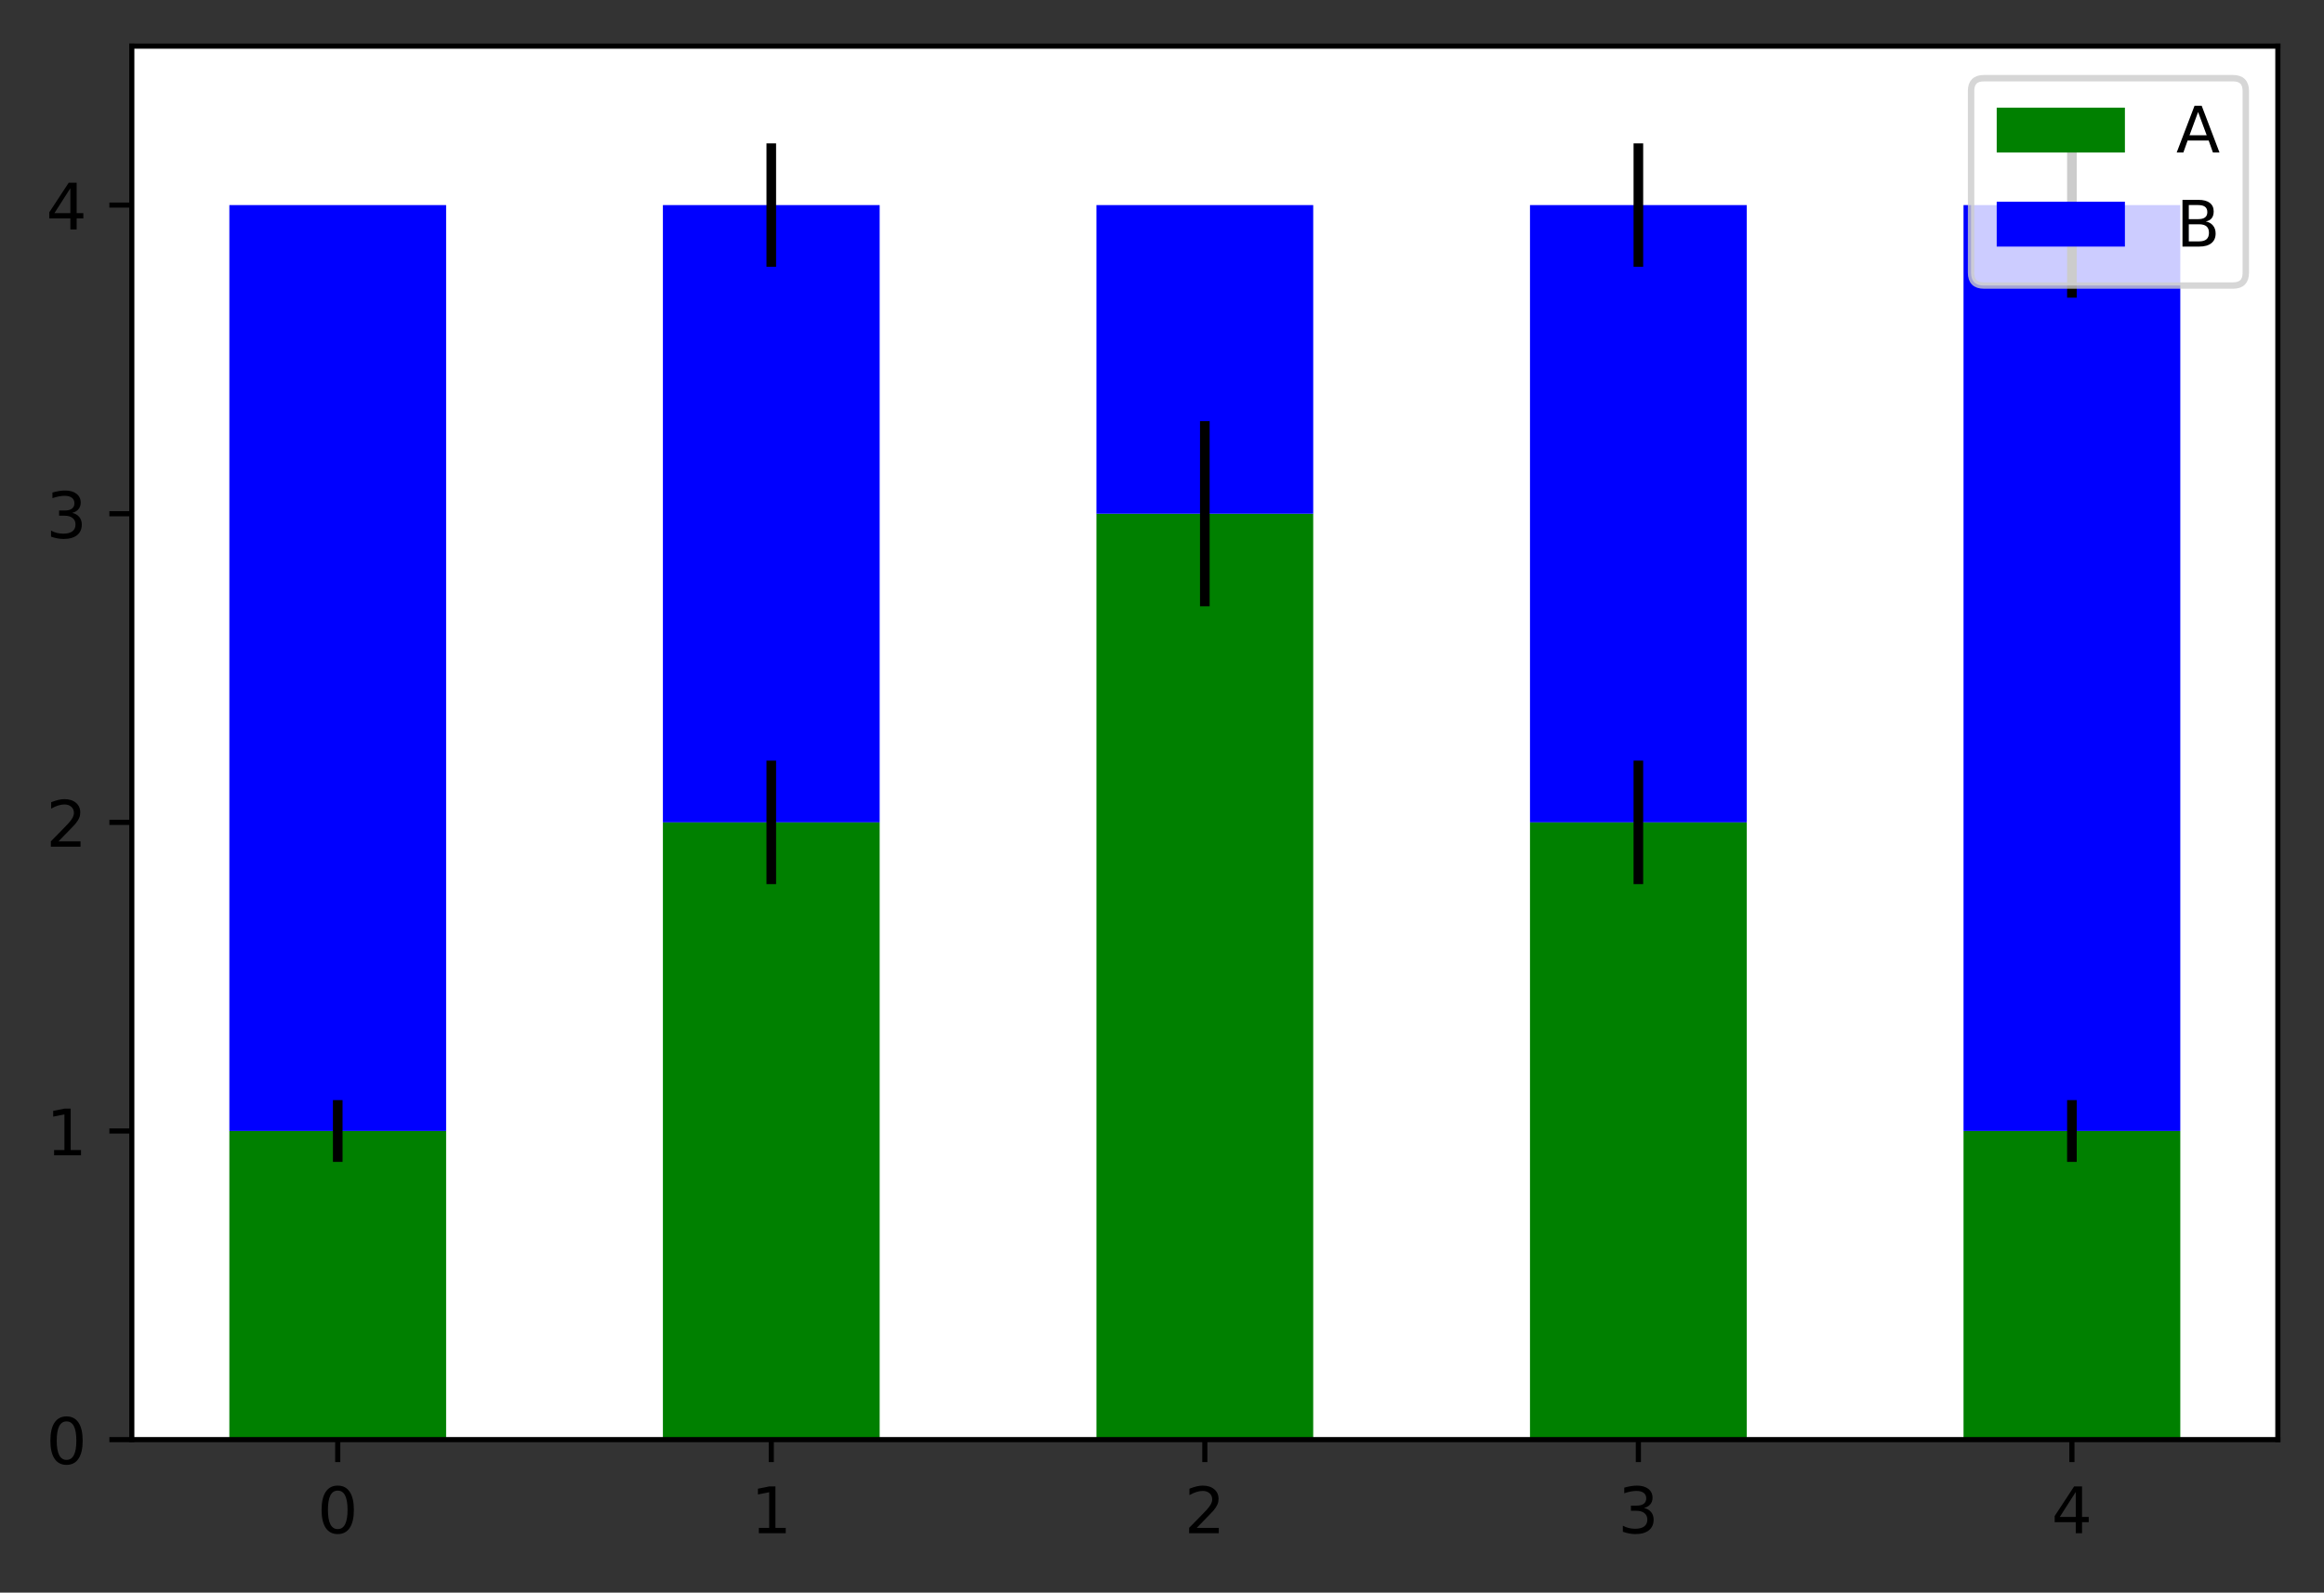 <?xml version="1.0" encoding="UTF-8" standalone="no"?>
<!DOCTYPE svg PUBLIC "-//W3C//DTD SVG 1.1//EN" "http://www.w3.org/Graphics/SVG/1.1/DTD/svg11.dtd">
<!-- Created with matplotlib (https://matplotlib.org/) -->
<svg height="248.518pt" version="1.1" viewBox="0 0 362.562 248.518" width="362.562pt" xmlns="http://www.w3.org/2000/svg" xmlns:xlink="http://www.w3.org/1999/xlink">
 <rect x="0" y="0" width="362.562" height="248.518" fill="#333333" stroke="none"/>
 <defs>
  <style type="text/css">
*{stroke-linecap:butt;stroke-linejoin:round;}
  </style>
 </defs>
 <g id="figure_1">
  <g id="patch_1">
   <path d="M 0 248.518  L 362.562 248.518  L 362.562 0  L 0 0  z " style="fill:none;"/>
  </g>
  <g id="axes_1">
   <g id="patch_2">
    <path d="M 20.562 224.64  L 355.363 224.64  L 355.363 7.2  L 20.562 7.2  z " style="fill:#ffffff;"/>
   </g>
   <g id="patch_3">
    <path clip-path="url(#p9a4306f790)" d="M 35.781 224.64  L 69.599 224.64  L 69.599 176.481  L 35.781 176.481  z " style="fill:#008000;"/>
   </g>
   <g id="patch_4">
    <path clip-path="url(#p9a4306f790)" d="M 103.417 224.64  L 137.235 224.64  L 137.235 128.321  L 103.417 128.321  z " style="fill:#008000;"/>
   </g>
   <g id="patch_5">
    <path clip-path="url(#p9a4306f790)" d="M 171.053 224.64  L 204.872 224.64  L 204.872 80.162  L 171.053 80.162  z " style="fill:#008000;"/>
   </g>
   <g id="patch_6">
    <path clip-path="url(#p9a4306f790)" d="M 238.69 224.64  L 272.508 224.64  L 272.508 128.321  L 238.69 128.321  z " style="fill:#008000;"/>
   </g>
   <g id="patch_7">
    <path clip-path="url(#p9a4306f790)" d="M 306.326 224.64  L 340.144 224.64  L 340.144 176.481  L 306.326 176.481  z " style="fill:#008000;"/>
   </g>
   <g id="patch_8">
    <path clip-path="url(#p9a4306f790)" d="M 35.781 176.481  L 69.599 176.481  L 69.599 32.002  L 35.781 32.002  z " style="fill:#0000ff;"/>
   </g>
   <g id="patch_9">
    <path clip-path="url(#p9a4306f790)" d="M 103.417 128.321  L 137.235 128.321  L 137.235 32.002  L 103.417 32.002  z " style="fill:#0000ff;"/>
   </g>
   <g id="patch_10">
    <path clip-path="url(#p9a4306f790)" d="M 171.053 80.162  L 204.872 80.162  L 204.872 32.002  L 171.053 32.002  z " style="fill:#0000ff;"/>
   </g>
   <g id="patch_11">
    <path clip-path="url(#p9a4306f790)" d="M 238.69 128.321  L 272.508 128.321  L 272.508 32.002  L 238.69 32.002  z " style="fill:#0000ff;"/>
   </g>
   <g id="patch_12">
    <path clip-path="url(#p9a4306f790)" d="M 306.326 176.481  L 340.144 176.481  L 340.144 32.002  L 306.326 32.002  z " style="fill:#0000ff;"/>
   </g>
   <g id="matplotlib.axis_1">
    <g id="xtick_1">
     <g id="line2d_1">
      <defs>
       <path d="M 0 0  L 0 3.5  " id="mbb1a30fdd4" style="stroke:#000000;stroke-width:0.8;"/>
      </defs>
      <g>
       <use style="stroke:#000000;stroke-width:0.8;" x="52.69" xlink:href="#mbb1a30fdd4" y="224.64"/>
      </g>
     </g>
     <g id="text_1">
      <!-- 0 -->
      <defs>
       <path d="M 31.781 66.406  Q 24.172 66.406 20.328 58.906  Q 16.5 51.422 16.5 36.375  Q 16.5 21.391 20.328 13.891  Q 24.172 6.391 31.781 6.391  Q 39.453 6.391 43.281 13.891  Q 47.125 21.391 47.125 36.375  Q 47.125 51.422 43.281 58.906  Q 39.453 66.406 31.781 66.406  z M 31.781 74.219  Q 44.047 74.219 50.516 64.516  Q 56.984 54.828 56.984 36.375  Q 56.984 17.969 50.516 8.266  Q 44.047 -1.422 31.781 -1.422  Q 19.531 -1.422 13.062 8.266  Q 6.594 17.969 6.594 36.375  Q 6.594 54.828 13.062 64.516  Q 19.531 74.219 31.781 74.219  z " id="DejaVuSans-48"/>
      </defs>
      <g transform="translate(49.509 239.238)scale(0.1 -0.1)">
       <use xlink:href="#DejaVuSans-48"/>
      </g>
     </g>
    </g>
    <g id="xtick_2">
     <g id="line2d_2">
      <g>
       <use style="stroke:#000000;stroke-width:0.8;" x="120.326" xlink:href="#mbb1a30fdd4" y="224.64"/>
      </g>
     </g>
     <g id="text_2">
      <!-- 1 -->
      <defs>
       <path d="M 12.406 8.297  L 28.516 8.297  L 28.516 63.922  L 10.984 60.406  L 10.984 69.391  L 28.422 72.906  L 38.281 72.906  L 38.281 8.297  L 54.391 8.297  L 54.391 0  L 12.406 0  z " id="DejaVuSans-49"/>
      </defs>
      <g transform="translate(117.145 239.238)scale(0.1 -0.1)">
       <use xlink:href="#DejaVuSans-49"/>
      </g>
     </g>
    </g>
    <g id="xtick_3">
     <g id="line2d_3">
      <g>
       <use style="stroke:#000000;stroke-width:0.8;" x="187.963" xlink:href="#mbb1a30fdd4" y="224.64"/>
      </g>
     </g>
     <g id="text_3">
      <!-- 2 -->
      <defs>
       <path d="M 19.188 8.297  L 53.609 8.297  L 53.609 0  L 7.328 0  L 7.328 8.297  Q 12.938 14.109 22.625 23.891  Q 32.328 33.688 34.812 36.531  Q 39.547 41.844 41.422 45.531  Q 43.312 49.219 43.312 52.781  Q 43.312 58.594 39.234 62.25  Q 35.156 65.922 28.609 65.922  Q 23.969 65.922 18.812 64.312  Q 13.672 62.703 7.812 59.422  L 7.812 69.391  Q 13.766 71.781 18.938 73  Q 24.125 74.219 28.422 74.219  Q 39.75 74.219 46.484 68.547  Q 53.219 62.891 53.219 53.422  Q 53.219 48.922 51.531 44.891  Q 49.859 40.875 45.406 35.406  Q 44.188 33.984 37.641 27.219  Q 31.109 20.453 19.188 8.297  z " id="DejaVuSans-50"/>
      </defs>
      <g transform="translate(184.781 239.238)scale(0.1 -0.1)">
       <use xlink:href="#DejaVuSans-50"/>
      </g>
     </g>
    </g>
    <g id="xtick_4">
     <g id="line2d_4">
      <g>
       <use style="stroke:#000000;stroke-width:0.8;" x="255.599" xlink:href="#mbb1a30fdd4" y="224.64"/>
      </g>
     </g>
     <g id="text_4">
      <!-- 3 -->
      <defs>
       <path d="M 40.578 39.312  Q 47.656 37.797 51.625 33  Q 55.609 28.219 55.609 21.188  Q 55.609 10.406 48.188 4.484  Q 40.766 -1.422 27.094 -1.422  Q 22.516 -1.422 17.656 -0.516  Q 12.797 0.391 7.625 2.203  L 7.625 11.719  Q 11.719 9.328 16.594 8.109  Q 21.484 6.891 26.812 6.891  Q 36.078 6.891 40.938 10.547  Q 45.797 14.203 45.797 21.188  Q 45.797 27.641 41.281 31.266  Q 36.766 34.906 28.719 34.906  L 20.219 34.906  L 20.219 43.016  L 29.109 43.016  Q 36.375 43.016 40.234 45.922  Q 44.094 48.828 44.094 54.297  Q 44.094 59.906 40.109 62.906  Q 36.141 65.922 28.719 65.922  Q 24.656 65.922 20.016 65.031  Q 15.375 64.156 9.812 62.312  L 9.812 71.094  Q 15.438 72.656 20.344 73.438  Q 25.25 74.219 29.594 74.219  Q 40.828 74.219 47.359 69.109  Q 53.906 64.016 53.906 55.328  Q 53.906 49.266 50.438 45.094  Q 46.969 40.922 40.578 39.312  z " id="DejaVuSans-51"/>
      </defs>
      <g transform="translate(252.418 239.238)scale(0.1 -0.1)">
       <use xlink:href="#DejaVuSans-51"/>
      </g>
     </g>
    </g>
    <g id="xtick_5">
     <g id="line2d_5">
      <g>
       <use style="stroke:#000000;stroke-width:0.8;" x="323.235" xlink:href="#mbb1a30fdd4" y="224.64"/>
      </g>
     </g>
     <g id="text_5">
      <!-- 4 -->
      <defs>
       <path d="M 37.797 64.312  L 12.891 25.391  L 37.797 25.391  z M 35.203 72.906  L 47.609 72.906  L 47.609 25.391  L 58.016 25.391  L 58.016 17.188  L 47.609 17.188  L 47.609 0  L 37.797 0  L 37.797 17.188  L 4.891 17.188  L 4.891 26.703  z " id="DejaVuSans-52"/>
      </defs>
      <g transform="translate(320.054 239.238)scale(0.1 -0.1)">
       <use xlink:href="#DejaVuSans-52"/>
      </g>
     </g>
    </g>
   </g>
   <g id="matplotlib.axis_2">
    <g id="ytick_1">
     <g id="line2d_6">
      <defs>
       <path d="M 0 0  L -3.5 0  " id="m38e1d978b2" style="stroke:#000000;stroke-width:0.8;"/>
      </defs>
      <g>
       <use style="stroke:#000000;stroke-width:0.8;" x="20.562" xlink:href="#m38e1d978b2" y="224.64"/>
      </g>
     </g>
     <g id="text_6">
      <!-- 0 -->
      <g transform="translate(7.2 228.439)scale(0.1 -0.1)">
       <use xlink:href="#DejaVuSans-48"/>
      </g>
     </g>
    </g>
    <g id="ytick_2">
     <g id="line2d_7">
      <g>
       <use style="stroke:#000000;stroke-width:0.8;" x="20.562" xlink:href="#m38e1d978b2" y="176.481"/>
      </g>
     </g>
     <g id="text_7">
      <!-- 1 -->
      <g transform="translate(7.2 180.28)scale(0.1 -0.1)">
       <use xlink:href="#DejaVuSans-49"/>
      </g>
     </g>
    </g>
    <g id="ytick_3">
     <g id="line2d_8">
      <g>
       <use style="stroke:#000000;stroke-width:0.8;" x="20.562" xlink:href="#m38e1d978b2" y="128.321"/>
      </g>
     </g>
     <g id="text_8">
      <!-- 2 -->
      <g transform="translate(7.2 132.12)scale(0.1 -0.1)">
       <use xlink:href="#DejaVuSans-50"/>
      </g>
     </g>
    </g>
    <g id="ytick_4">
     <g id="line2d_9">
      <g>
       <use style="stroke:#000000;stroke-width:0.8;" x="20.562" xlink:href="#m38e1d978b2" y="80.162"/>
      </g>
     </g>
     <g id="text_9">
      <!-- 3 -->
      <g transform="translate(7.2 83.961)scale(0.1 -0.1)">
       <use xlink:href="#DejaVuSans-51"/>
      </g>
     </g>
    </g>
    <g id="ytick_5">
     <g id="line2d_10">
      <g>
       <use style="stroke:#000000;stroke-width:0.8;" x="20.562" xlink:href="#m38e1d978b2" y="32.002"/>
      </g>
     </g>
     <g id="text_10">
      <!-- 4 -->
      <g transform="translate(7.2 35.801)scale(0.1 -0.1)">
       <use xlink:href="#DejaVuSans-52"/>
      </g>
     </g>
    </g>
   </g>
   <g id="LineCollection_1">
    <path clip-path="url(#p9a4306f790)" d="M 52.69 181.296  L 52.69 171.665  " style="fill:none;stroke:#000000;stroke-width:1.5;"/>
    <path clip-path="url(#p9a4306f790)" d="M 120.326 137.953  L 120.326 118.689  " style="fill:none;stroke:#000000;stroke-width:1.5;"/>
    <path clip-path="url(#p9a4306f790)" d="M 187.963 94.609  L 187.963 65.714  " style="fill:none;stroke:#000000;stroke-width:1.5;"/>
    <path clip-path="url(#p9a4306f790)" d="M 255.599 137.953  L 255.599 118.689  " style="fill:none;stroke:#000000;stroke-width:1.5;"/>
    <path clip-path="url(#p9a4306f790)" d="M 323.235 181.296  L 323.235 171.665  " style="fill:none;stroke:#000000;stroke-width:1.5;"/>
   </g>
   <g id="LineCollection_2">
    <path clip-path="url(#p9a4306f790)" d="M 52.69 32.002  L 52.69 32.002  " style="fill:none;stroke:#000000;stroke-width:1.5;"/>
    <path clip-path="url(#p9a4306f790)" d="M 120.326 41.634  L 120.326 22.37  " style="fill:none;stroke:#000000;stroke-width:1.5;"/>
    <path clip-path="url(#p9a4306f790)" d="M 187.963 32.002  L 187.963 32.002  " style="fill:none;stroke:#000000;stroke-width:1.5;"/>
    <path clip-path="url(#p9a4306f790)" d="M 255.599 41.634  L 255.599 22.37  " style="fill:none;stroke:#000000;stroke-width:1.5;"/>
    <path clip-path="url(#p9a4306f790)" d="M 323.235 46.45  L 323.235 17.554  " style="fill:none;stroke:#000000;stroke-width:1.5;"/>
   </g>
   <g id="patch_13">
    <path d="M 20.562 224.64  L 20.562 7.2  " style="fill:none;stroke:#000000;stroke-linecap:square;stroke-linejoin:miter;stroke-width:0.8;"/>
   </g>
   <g id="patch_14">
    <path d="M 355.363 224.64  L 355.363 7.2  " style="fill:none;stroke:#000000;stroke-linecap:square;stroke-linejoin:miter;stroke-width:0.8;"/>
   </g>
   <g id="patch_15">
    <path d="M 20.562 224.64  L 355.363 224.64  " style="fill:none;stroke:#000000;stroke-linecap:square;stroke-linejoin:miter;stroke-width:0.8;"/>
   </g>
   <g id="patch_16">
    <path d="M 20.562 7.2  L 355.363 7.2  " style="fill:none;stroke:#000000;stroke-linecap:square;stroke-linejoin:miter;stroke-width:0.8;"/>
   </g>
   <g id="legend_1">
    <g id="patch_17">
     <path d="M 309.502 44.556  L 348.363 44.556  Q 350.363 44.556 350.363 42.556  L 350.363 14.2  Q 350.363 12.2 348.363 12.2  L 309.502 12.2  Q 307.502 12.2 307.502 14.2  L 307.502 42.556  Q 307.502 44.556 309.502 44.556  z " style="fill:#ffffff;opacity:0.8;stroke:#cccccc;stroke-linejoin:miter;"/>
    </g>
    <g id="patch_18">
     <path d="M 311.502 23.798  L 331.502 23.798  L 331.502 16.798  L 311.502 16.798  z " style="fill:#008000;"/>
    </g>
    <g id="text_11">
     <!-- A -->
     <defs>
      <path d="M 34.188 63.188  L 20.797 26.906  L 47.609 26.906  z M 28.609 72.906  L 39.797 72.906  L 67.578 0  L 57.328 0  L 50.688 18.703  L 17.828 18.703  L 11.188 0  L 0.781 0  z " id="DejaVuSans-65"/>
     </defs>
     <g transform="translate(339.502 23.798)scale(0.1 -0.1)">
      <use xlink:href="#DejaVuSans-65"/>
     </g>
    </g>
    <g id="patch_19">
     <path d="M 311.502 38.477  L 331.502 38.477  L 331.502 31.477  L 311.502 31.477  z " style="fill:#0000ff;"/>
    </g>
    <g id="text_12">
     <!-- B -->
     <defs>
      <path d="M 19.672 34.812  L 19.672 8.109  L 35.5 8.109  Q 43.453 8.109 47.281 11.406  Q 51.125 14.703 51.125 21.484  Q 51.125 28.328 47.281 31.562  Q 43.453 34.812 35.5 34.812  z M 19.672 64.797  L 19.672 42.828  L 34.281 42.828  Q 41.5 42.828 45.031 45.531  Q 48.578 48.25 48.578 53.812  Q 48.578 59.328 45.031 62.062  Q 41.5 64.797 34.281 64.797  z M 9.812 72.906  L 35.016 72.906  Q 46.297 72.906 52.391 68.219  Q 58.5 63.531 58.5 54.891  Q 58.5 48.188 55.375 44.234  Q 52.25 40.281 46.188 39.312  Q 53.469 37.75 57.5 32.781  Q 61.531 27.828 61.531 20.406  Q 61.531 10.641 54.891 5.312  Q 48.25 0 35.984 0  L 9.812 0  z " id="DejaVuSans-66"/>
     </defs>
     <g transform="translate(339.502 38.477)scale(0.1 -0.1)">
      <use xlink:href="#DejaVuSans-66"/>
     </g>
    </g>
   </g>
  </g>
 </g>
 <defs>
  <clipPath id="p9a4306f790">
   <rect height="217.44" width="334.8" x="20.562" y="7.2"/>
  </clipPath>
 </defs>
</svg>